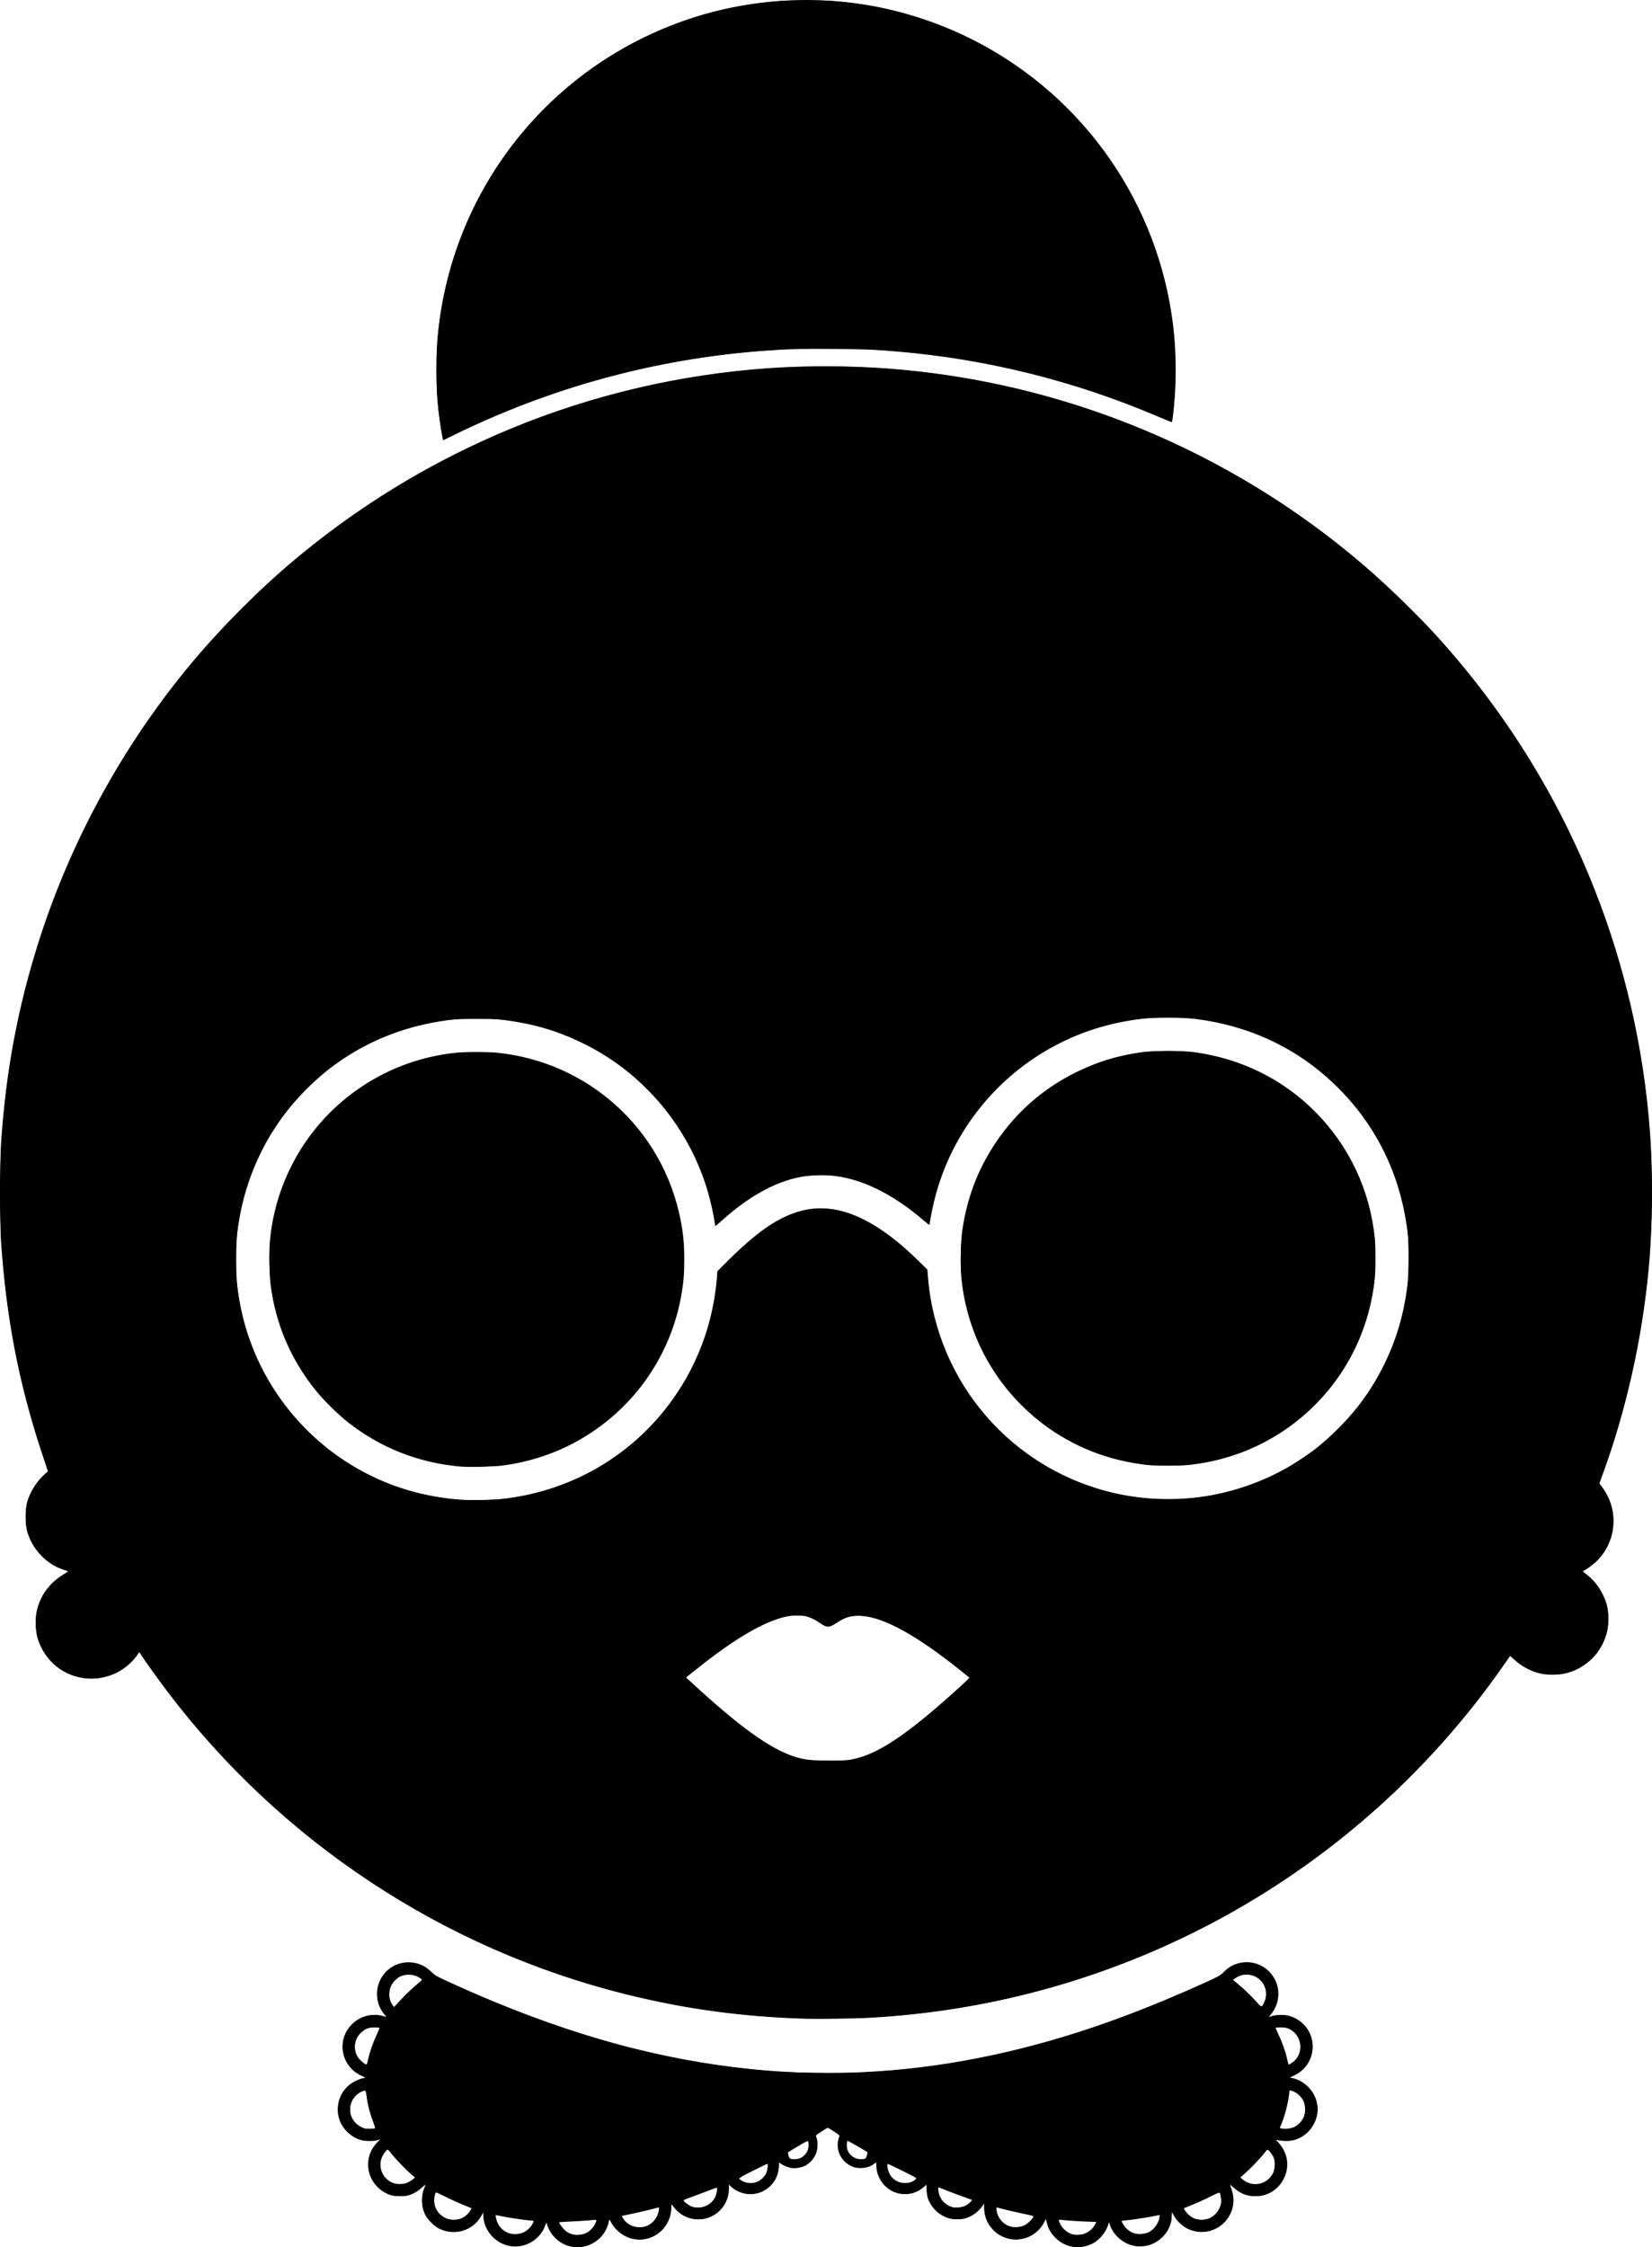 <?xml version="1.0" encoding="UTF-8" standalone="no"?>
<!-- Created with Inkscape (http://www.inkscape.org/) -->

<svg
   width="69.186mm"
   height="94.077mm"
   viewBox="0 0 69.186 94.077"
   version="1.1"
   id="svg5"
   inkscape:version="1.2.1 (1:1.2.1+202210291243+9c6d41e410)"
   sodipodi:docname="drawing1.svg.2022_11_02_20_49_18.0.svg"
   xml:space="preserve"
   xmlns:inkscape="http://www.inkscape.org/namespaces/inkscape"
   xmlns:sodipodi="http://sodipodi.sourceforge.net/DTD/sodipodi-0.dtd"
   xmlns="http://www.w3.org/2000/svg"
   xmlns:svg="http://www.w3.org/2000/svg"><sodipodi:namedview
     id="namedview7"
     pagecolor="#ffffff"
     bordercolor="#000000"
     borderopacity="0.25"
     inkscape:showpageshadow="2"
     inkscape:pageopacity="0.0"
     inkscape:pagecheckerboard="0"
     inkscape:deskcolor="#d1d1d1"
     inkscape:document-units="mm"
     showgrid="false"
     showguides="true"
     inkscape:zoom="0.70710678"
     inkscape:cx="729.7342"
     inkscape:cy="275.77164"
     inkscape:window-width="1920"
     inkscape:window-height="1043"
     inkscape:window-x="3584"
     inkscape:window-y="89"
     inkscape:window-maximized="1"
     inkscape:current-layer="layer1"
     inkscape:lockguides="false" /><defs
     id="defs2" /><g
     inkscape:label="Layer 1"
     inkscape:groupmode="layer"
     id="layer1"
     transform="translate(-14.112,-198.882)"><g
       id="g55023"
       transform="translate(461.795,247.414)"
       style="fill:#000000"><path
         style="fill:#000000;stroke-width:0.025"
         d="m -423.849,45.497 c -0.359,-0.103 -0.67,-0.359 -0.834,-0.688 -0.051,-0.102 -0.093,-0.207 -0.093,-0.233 0,-0.085 -0.038,-0.05 -0.083,0.077 -0.168,0.473 -0.636,0.818 -1.162,0.857 -0.732,0.055 -1.418,-0.577 -1.422,-1.312 l -6.8e-4,-0.114 -0.082,0.147 c -0.347,0.621 -1.11,0.851 -1.771,0.533 -0.171,-0.082 -0.469,-0.375 -0.565,-0.556 -0.183,-0.344 -0.197,-0.811 -0.035,-1.186 0.023,-0.052 0.034,-0.095 0.025,-0.095 -0.009,0 -0.083,0.062 -0.166,0.138 -0.157,0.146 -0.391,0.273 -0.582,0.317 -0.16,0.037 -0.496,0.033 -0.647,-0.007 -0.228,-0.061 -0.424,-0.175 -0.598,-0.347 -0.523,-0.52 -0.539,-1.326 -0.036,-1.853 l 0.142,-0.149 -0.12,0.036 c -0.151,0.045 -0.491,0.046 -0.658,0.002 -0.226,-0.06 -0.425,-0.175 -0.6,-0.347 -0.286,-0.281 -0.42,-0.624 -0.397,-1.016 0.021,-0.358 0.149,-0.634 0.416,-0.897 0.139,-0.137 0.467,-0.31 0.641,-0.337 l 0.111,-0.018 -0.209,-0.1 c -0.836,-0.4 -1.024,-1.491 -0.369,-2.141 0.377,-0.374 0.937,-0.494 1.423,-0.304 0.038,0.015 0.031,-0.001 -0.029,-0.067 -0.408,-0.44 -0.46,-1.126 -0.124,-1.632 0.464,-0.7 1.443,-0.795 2.045,-0.199 0.154,0.152 0.203,0.182 0.681,0.402 2.71,1.251 5.395,2.216 7.867,2.828 3.653,0.904 7.166,1.2 10.719,0.901 3.162,-0.265 6.413,-1.016 9.677,-2.234 1.124,-0.419 2.383,-0.942 3.526,-1.464 0.523,-0.239 0.575,-0.269 0.721,-0.413 0.209,-0.207 0.384,-0.309 0.643,-0.375 0.837,-0.212 1.652,0.428 1.65,1.293 -7.8e-4,0.299 -0.105,0.588 -0.302,0.837 l -0.103,0.131 0.108,-0.039 c 0.153,-0.055 0.47,-0.073 0.659,-0.037 0.328,0.063 0.661,0.284 0.849,0.562 0.457,0.678 0.204,1.594 -0.539,1.947 l -0.197,0.093 0.131,0.029 c 0.668,0.15 1.141,0.85 1.021,1.51 -0.1,0.549 -0.514,0.985 -1.04,1.095 -0.138,0.029 -0.515,0.019 -0.636,-0.016 -0.059,-0.017 -0.057,-0.012 0.029,0.08 0.414,0.444 0.506,1.004 0.25,1.526 -0.23,0.469 -0.672,0.745 -1.193,0.745 -0.356,0 -0.63,-0.108 -0.895,-0.353 -0.082,-0.075 -0.153,-0.132 -0.159,-0.126 -0.006,0.006 0.018,0.09 0.054,0.188 0.364,0.997 -0.527,1.995 -1.563,1.751 -0.346,-0.081 -0.692,-0.347 -0.857,-0.657 l -0.08,-0.15 -0.003,0.184 c -0.012,0.768 -0.769,1.381 -1.543,1.248 -0.464,-0.08 -0.898,-0.444 -1.04,-0.87 l -0.044,-0.133 -0.03,0.102 c -0.091,0.31 -0.393,0.669 -0.677,0.806 -0.54,0.262 -1.132,0.161 -1.55,-0.263 -0.184,-0.187 -0.3,-0.397 -0.353,-0.638 l -0.031,-0.143 -0.076,0.147 c -0.158,0.306 -0.427,0.537 -0.765,0.654 -0.252,0.088 -0.593,0.088 -0.832,0 -0.238,-0.087 -0.382,-0.178 -0.54,-0.34 -0.244,-0.25 -0.371,-0.56 -0.371,-0.909 v -0.205 l -0.087,0.13 c -0.16,0.237 -0.471,0.451 -0.751,0.515 -0.17,0.039 -0.48,0.033 -0.637,-0.013 -0.393,-0.115 -0.696,-0.387 -0.862,-0.772 -0.045,-0.105 -0.063,-0.201 -0.071,-0.385 l -0.011,-0.245 -0.155,0.125 c -0.467,0.377 -1.13,0.349 -1.565,-0.066 -0.236,-0.225 -0.383,-0.558 -0.383,-0.869 v -0.135 l -0.103,0.075 c -0.16,0.116 -0.336,0.167 -0.571,0.165 -0.174,-0.001 -0.23,-0.014 -0.373,-0.081 -0.457,-0.214 -0.679,-0.724 -0.517,-1.192 l 0.034,-0.097 -0.238,-0.159 c -0.131,-0.087 -0.249,-0.159 -0.262,-0.159 -0.018,0 -0.469,0.283 -0.502,0.315 -0.003,0.003 0.012,0.06 0.035,0.127 0.066,0.195 0.039,0.521 -0.059,0.714 -0.085,0.167 -0.274,0.36 -0.429,0.439 -0.145,0.074 -0.379,0.115 -0.542,0.096 -0.144,-0.017 -0.355,-0.1 -0.481,-0.19 l -0.07,-0.05 -0.003,0.17 c -0.011,0.574 -0.434,1.054 -1.013,1.15 -0.333,0.055 -0.717,-0.058 -0.96,-0.283 l -0.116,-0.106 v 0.154 c 0,0.453 -0.219,0.858 -0.595,1.102 -0.414,0.268 -0.963,0.267 -1.375,-4.32e-4 -0.144,-0.094 -0.304,-0.249 -0.397,-0.386 -0.043,-0.063 -0.043,-0.063 -0.045,0.089 -0.01,0.901 -0.871,1.547 -1.717,1.288 -0.329,-0.1 -0.662,-0.376 -0.807,-0.666 -0.07,-0.14 -0.078,-0.139 -0.105,0.013 -0.01,0.056 -0.058,0.186 -0.107,0.288 -0.267,0.56 -0.948,0.865 -1.545,0.693 z m 0.685,-0.534 c 0.207,-0.091 0.392,-0.305 0.456,-0.524 0.015,-0.05 0.011,-0.051 -0.309,-0.021 -0.178,0.016 -0.532,0.038 -0.787,0.049 -0.255,0.01 -0.464,0.026 -0.464,0.035 0,0.042 0.153,0.25 0.237,0.325 0.181,0.159 0.348,0.214 0.595,0.197 0.088,-0.006 0.21,-0.033 0.271,-0.06 z m 20.95,-0.009 c 0.178,-0.082 0.298,-0.19 0.382,-0.344 l 0.068,-0.125 -0.438,-0.017 c -0.443,-0.018 -0.974,-0.057 -1.079,-0.08 -0.073,-0.016 -0.074,0.029 -0.004,0.179 0.098,0.207 0.318,0.386 0.549,0.444 0.147,0.037 0.369,0.013 0.521,-0.056 z m -23.6,-0.009 c 0.143,-0.046 0.31,-0.185 0.408,-0.338 0.092,-0.145 0.092,-0.18 -0.003,-0.18 -0.142,0 -0.854,-0.1 -1.17,-0.164 -0.174,-0.035 -0.324,-0.064 -0.334,-0.064 -0.031,0 0.009,0.186 0.067,0.319 0.177,0.399 0.59,0.57 1.032,0.428 z m 26.165,-0.002 c 0.243,-0.076 0.483,-0.37 0.52,-0.635 l 0.016,-0.118 -0.074,0.016 c -0.327,0.07 -0.824,0.152 -1.147,0.189 l -0.387,0.044 0.051,0.103 c 0.067,0.136 0.234,0.302 0.368,0.367 0.21,0.102 0.405,0.112 0.653,0.034 z m -20.959,-0.286 c 0.274,-0.104 0.479,-0.369 0.522,-0.673 0.016,-0.115 0.014,-0.123 -0.03,-0.106 -0.082,0.032 -0.947,0.237 -1.248,0.296 l -0.285,0.056 0.057,0.101 c 0.175,0.312 0.627,0.462 0.985,0.325 z m 15.838,-0.034 c 0.13,-0.067 0.366,-0.3 0.366,-0.362 0,-0.021 -0.056,-0.045 -0.146,-0.062 -0.41,-0.08 -1.253,-0.278 -1.366,-0.322 -0.042,-0.016 -0.044,-0.005 -0.03,0.119 0.034,0.289 0.237,0.552 0.509,0.659 0.188,0.074 0.487,0.06 0.667,-0.032 z m -23.581,-0.292 c 0.145,-0.064 0.267,-0.17 0.354,-0.308 l 0.072,-0.113 -0.366,-0.146 c -0.201,-0.08 -0.535,-0.232 -0.74,-0.337 -0.206,-0.106 -0.383,-0.186 -0.395,-0.179 -0.035,0.021 -0.073,0.195 -0.073,0.331 -5.2e-4,0.477 0.394,0.846 0.869,0.813 0.094,-0.007 0.22,-0.034 0.279,-0.06 z m 31.324,-0.002 c 0.244,-0.108 0.444,-0.373 0.484,-0.641 0.017,-0.113 -0.017,-0.355 -0.059,-0.422 -0.015,-0.023 -0.123,0.021 -0.412,0.167 -0.216,0.109 -0.546,0.259 -0.735,0.333 -0.189,0.074 -0.347,0.138 -0.352,0.143 -0.02,0.018 0.104,0.188 0.199,0.274 0.184,0.167 0.353,0.224 0.605,0.207 0.088,-0.006 0.21,-0.033 0.271,-0.06 z m -21.054,-0.535 c 0.161,-0.079 0.267,-0.185 0.353,-0.352 0.045,-0.089 0.098,-0.353 0.077,-0.387 -0.007,-0.011 -0.118,0.023 -0.247,0.075 -0.129,0.052 -0.435,0.168 -0.679,0.256 -0.244,0.088 -0.456,0.171 -0.47,0.184 -0.017,0.015 0.009,0.054 0.072,0.109 0.264,0.23 0.579,0.271 0.895,0.115 z m 10.804,0.023 c 0.144,-0.062 0.336,-0.244 0.28,-0.264 -0.02,-0.007 -0.208,-0.075 -0.417,-0.15 -0.21,-0.075 -0.501,-0.186 -0.648,-0.245 -0.147,-0.059 -0.283,-0.114 -0.302,-0.121 -0.029,-0.012 -0.033,0.012 -0.021,0.128 0.036,0.348 0.271,0.62 0.613,0.707 0.119,0.031 0.358,0.004 0.496,-0.055 z m -23.302,-0.996 c 0.07,-0.036 0.161,-0.095 0.203,-0.13 l 0.076,-0.064 -0.152,-0.131 c -0.238,-0.205 -0.675,-0.658 -0.827,-0.858 -0.076,-0.1 -0.151,-0.181 -0.168,-0.181 -0.047,0 -0.163,0.151 -0.234,0.305 -0.136,0.292 -0.067,0.669 0.165,0.898 0.183,0.181 0.355,0.247 0.619,0.236 0.145,-0.006 0.221,-0.024 0.318,-0.074 z m 35.835,-0.002 c 0.155,-0.076 0.291,-0.212 0.376,-0.377 0.077,-0.15 0.095,-0.45 0.037,-0.625 -0.04,-0.119 -0.22,-0.361 -0.269,-0.361 -0.012,0 -0.076,0.071 -0.143,0.159 -0.149,0.195 -0.596,0.659 -0.827,0.86 l -0.171,0.148 0.115,0.095 c 0.245,0.201 0.597,0.241 0.882,0.101 z m -21.217,-0.018 c 0.141,-0.064 0.292,-0.206 0.361,-0.34 0.054,-0.105 0.097,-0.434 0.054,-0.417 -0.013,0.005 -0.284,0.139 -0.602,0.298 -0.441,0.219 -0.576,0.298 -0.57,0.33 0.004,0.023 0.07,0.074 0.146,0.112 0.177,0.09 0.435,0.097 0.611,0.017 z m 6.465,0.005 c 0.104,-0.047 0.19,-0.117 0.19,-0.154 0,-0.029 -1.194,-0.619 -1.214,-0.599 -0.009,0.009 -0.003,0.092 0.013,0.185 0.064,0.371 0.354,0.617 0.726,0.616 0.121,-3.81e-4 0.216,-0.016 0.284,-0.047 z m -4.674,-0.991 c 0.218,-0.101 0.349,-0.302 0.353,-0.542 0.001,-0.08 -0.009,-0.156 -0.023,-0.17 -0.017,-0.017 -0.16,0.054 -0.429,0.215 -0.222,0.132 -0.408,0.245 -0.414,0.25 -0.005,0.005 0.004,0.064 0.02,0.129 0.02,0.08 0.048,0.127 0.084,0.141 0.093,0.038 0.303,0.026 0.409,-0.023 z m 2.675,0.032 c 0.068,-0.014 0.083,-0.033 0.116,-0.145 0.021,-0.071 0.036,-0.131 0.033,-0.134 -0.059,-0.05 -0.838,-0.494 -0.848,-0.483 -0.031,0.031 -0.038,0.268 -0.009,0.354 0.099,0.298 0.397,0.471 0.709,0.408 z m -20.48,-1.285 c 0.009,-0.009 -0.028,-0.135 -0.084,-0.279 -0.126,-0.327 -0.224,-0.701 -0.262,-0.999 -0.041,-0.322 -0.041,-0.321 -0.158,-0.28 -0.248,0.086 -0.441,0.296 -0.514,0.559 -0.119,0.423 0.132,0.864 0.573,1.007 0.073,0.024 0.42,0.017 0.445,-0.008 z m 38.501,-0.055 c 0.168,-0.082 0.305,-0.228 0.391,-0.414 0.085,-0.185 0.077,-0.488 -0.017,-0.681 -0.085,-0.174 -0.252,-0.329 -0.422,-0.393 -0.077,-0.029 -0.144,-0.052 -0.148,-0.052 -0.005,0 -0.016,0.077 -0.026,0.171 -0.038,0.378 -0.226,1.072 -0.36,1.332 -0.035,0.068 -0.034,0.074 0.021,0.097 0.108,0.046 0.41,0.014 0.562,-0.061 z m -38.788,-2.837 c 0.068,-0.31 0.206,-0.707 0.355,-1.021 0.071,-0.15 0.121,-0.282 0.111,-0.292 -0.01,-0.01 -0.107,-0.018 -0.214,-0.017 -0.238,0.002 -0.381,0.059 -0.559,0.226 -0.294,0.275 -0.338,0.744 -0.098,1.059 0.094,0.123 0.29,0.282 0.331,0.268 0.015,-0.005 0.048,-0.105 0.074,-0.223 z m 38.694,0.148 c 0.506,-0.338 0.442,-1.14 -0.114,-1.408 -0.119,-0.057 -0.179,-0.07 -0.351,-0.071 -0.114,-7.37e-4 -0.214,0.005 -0.223,0.014 -0.008,0.008 0.047,0.146 0.124,0.305 0.156,0.325 0.293,0.72 0.36,1.033 0.024,0.115 0.052,0.21 0.062,0.21 0.01,0 0.074,-0.037 0.142,-0.083 z m -37.358,-2.603 c 0.216,-0.239 0.479,-0.488 0.804,-0.76 0.123,-0.104 0.125,-0.107 0.076,-0.147 -0.233,-0.185 -0.57,-0.227 -0.861,-0.106 -0.13,0.054 -0.316,0.236 -0.39,0.383 -0.086,0.168 -0.107,0.44 -0.048,0.613 0.042,0.124 0.144,0.294 0.169,0.283 0.008,-0.003 0.12,-0.123 0.249,-0.266 z m 36.192,0.073 c 0.091,-0.186 0.098,-0.484 0.016,-0.665 -0.188,-0.415 -0.666,-0.606 -1.071,-0.429 -0.06,0.026 -0.143,0.072 -0.184,0.101 l -0.074,0.053 0.172,0.145 c 0.327,0.274 0.555,0.492 0.779,0.743 0.253,0.283 0.249,0.283 0.361,0.053 z m -19.157,0.692 c -2.694,-0.081 -5.067,-0.402 -7.579,-1.026 -7.649,-1.9 -14.444,-6.389 -19.222,-12.7 -0.345,-0.455 -0.866,-1.181 -1.063,-1.48 l -0.097,-0.146 -0.064,0.096 c -0.44,0.657 -1.247,1.056 -2.049,1.014 -1.017,-0.052 -1.853,-0.716 -2.149,-1.706 -0.077,-0.257 -0.095,-0.794 -0.037,-1.081 0.132,-0.651 0.54,-1.223 1.118,-1.566 0.127,-0.075 0.208,-0.138 0.188,-0.145 -0.324,-0.109 -0.426,-0.15 -0.564,-0.227 -0.549,-0.307 -0.974,-0.849 -1.14,-1.452 -0.08,-0.292 -0.081,-0.899 -6.1e-4,-1.194 0.115,-0.425 0.396,-0.878 0.727,-1.173 l 0.147,-0.131 -0.255,-0.77 c -0.962,-2.901 -1.485,-5.608 -1.711,-8.86 -0.044,-0.639 -0.045,-3.395 -9e-5,-4.064 0.204,-3.075 0.708,-5.759 1.609,-8.573 1.4,-4.372 3.749,-8.553 6.75,-12.014 1.062,-1.225 2.462,-2.62 3.647,-3.635 5.677,-4.859 12.673,-7.733 20.117,-8.264 1.549,-0.111 3.429,-0.106 5.016,0.013 7.349,0.55 14.336,3.437 19.938,8.24 0.943,0.808 2.265,2.09 3.054,2.96 2.856,3.151 5.071,6.707 6.613,10.619 1.265,3.208 2.045,6.604 2.309,10.057 0.137,1.79 0.117,4.077 -0.05,5.842 -0.278,2.934 -0.947,5.911 -1.926,8.581 l -0.138,0.376 0.118,0.157 c 0.702,0.93 0.618,2.225 -0.197,3.064 -0.151,0.155 -0.531,0.433 -0.592,0.433 -0.048,0 -0.004,0.047 0.189,0.2 0.256,0.203 0.473,0.479 0.628,0.8 0.144,0.296 0.198,0.491 0.226,0.8 0.104,1.17 -0.649,2.22 -1.791,2.496 -0.282,0.068 -0.745,0.074 -1.019,0.013 -0.422,-0.094 -0.81,-0.299 -1.127,-0.595 l -0.167,-0.156 -0.276,0.396 c -6.123,8.779 -15.941,14.215 -26.669,14.765 -0.532,0.027 -2.075,0.05 -2.515,0.036 z m 1.818,-10.845 c 1.116,-0.187 2.357,-1.014 4.641,-3.093 0.2,-0.182 0.354,-0.338 0.343,-0.348 -0.011,-0.01 -0.168,-0.137 -0.35,-0.282 -1.849,-1.484 -3.226,-2.242 -4.178,-2.299 -0.405,-0.024 -0.666,0.051 -1.032,0.296 -0.312,0.209 -0.408,0.208 -0.717,-0.012 -0.159,-0.113 -0.343,-0.203 -0.525,-0.257 -0.193,-0.057 -0.587,-0.057 -0.857,6.86e-4 -0.919,0.196 -2.172,0.926 -3.725,2.171 -0.202,0.162 -0.394,0.313 -0.427,0.335 l -0.059,0.041 0.401,0.367 c 2.098,1.919 3.385,2.798 4.434,3.031 0.302,0.067 0.511,0.082 1.189,0.086 0.465,0.003 0.685,-0.007 0.864,-0.037 z m -14.967,-10.883 c 3.158,-0.226 5.988,-1.866 7.712,-4.469 0.319,-0.482 0.47,-0.747 0.711,-1.25 0.543,-1.133 0.855,-2.313 0.967,-3.656 l 0.016,-0.195 0.538,-0.53 c 1.205,-1.189 2.07,-1.766 3.003,-2.002 1.457,-0.37 3.038,0.306 4.845,2.071 l 0.403,0.394 0.023,0.292 c 0.35,4.459 3.554,8.139 7.914,9.09 1.291,0.282 2.666,0.304 3.971,0.064 1.176,-0.216 2.353,-0.661 3.366,-1.271 0.741,-0.446 1.296,-0.883 1.932,-1.519 0.84,-0.84 1.459,-1.709 1.965,-2.761 0.488,-1.013 0.778,-2.013 0.933,-3.209 0.057,-0.446 0.066,-1.774 0.013,-2.21 -0.291,-2.439 -1.31,-4.528 -3.018,-6.185 -1.609,-1.562 -3.598,-2.5 -5.902,-2.786 -0.515,-0.064 -1.714,-0.064 -2.235,4.064e-4 -1.418,0.174 -2.672,0.582 -3.861,1.255 -2.349,1.331 -4.082,3.574 -4.764,6.165 -0.091,0.347 -0.197,0.847 -0.227,1.073 -0.01,0.073 -0.024,0.133 -0.031,0.133 -0.007,0 -0.117,-0.09 -0.245,-0.199 -1.241,-1.064 -2.489,-1.69 -3.682,-1.848 -0.444,-0.059 -1.113,-0.036 -1.53,0.051 -1.054,0.221 -2.132,0.827 -3.233,1.816 -0.144,0.13 -0.265,0.232 -0.269,0.227 -0.004,-0.005 -0.021,-0.106 -0.038,-0.225 -0.043,-0.295 -0.16,-0.814 -0.266,-1.182 -0.771,-2.676 -2.654,-4.949 -5.13,-6.19 -0.964,-0.483 -1.844,-0.774 -2.862,-0.946 -0.666,-0.112 -0.889,-0.129 -1.727,-0.128 -0.676,8.382e-4 -0.863,0.01 -1.206,0.056 -1.698,0.231 -3.205,0.81 -4.554,1.751 -0.902,0.629 -1.806,1.531 -2.461,2.459 -0.822,1.163 -1.407,2.556 -1.668,3.975 -0.123,0.665 -0.153,1.026 -0.154,1.816 -4.2e-4,0.791 0.029,1.145 0.152,1.825 0.609,3.357 2.918,6.208 6.082,7.509 1.411,0.58 3.023,0.843 4.516,0.736 z m -1.422,-1.395 c -1.732,-0.168 -3.265,-0.777 -4.643,-1.844 -0.359,-0.278 -1.091,-1 -1.365,-1.348 -1.053,-1.333 -1.649,-2.725 -1.874,-4.378 -0.056,-0.413 -0.077,-1.36 -0.039,-1.807 0.074,-0.884 0.286,-1.767 0.614,-2.567 0.671,-1.634 1.796,-3.003 3.261,-3.97 1.205,-0.795 2.534,-1.266 3.975,-1.409 0.351,-0.035 1.273,-0.034 1.633,0.001 3.848,0.378 6.962,3.192 7.713,6.971 0.119,0.599 0.16,1.022 0.161,1.664 7.1e-4,0.599 -0.024,0.924 -0.11,1.442 -0.367,2.21 -1.568,4.185 -3.363,5.531 -1.209,0.907 -2.587,1.466 -4.128,1.677 -0.339,0.046 -1.497,0.07 -1.834,0.038 z m 28.885,-0.055 c -0.346,-0.032 -0.822,-0.114 -1.232,-0.212 -1.533,-0.367 -2.941,-1.154 -4.075,-2.278 -1.464,-1.451 -2.361,-3.366 -2.543,-5.429 -0.043,-0.483 -0.017,-1.49 0.049,-1.933 0.201,-1.344 0.639,-2.5 1.362,-3.594 0.866,-1.31 1.996,-2.305 3.404,-2.999 0.904,-0.445 1.726,-0.696 2.756,-0.842 0.461,-0.065 1.733,-0.065 2.197,7.874e-4 1.962,0.277 3.676,1.118 5.03,2.468 1.442,1.437 2.325,3.307 2.525,5.342 0.036,0.363 0.036,1.28 7.6e-4,1.63 -0.205,2.038 -1.078,3.895 -2.502,5.322 -1.447,1.45 -3.348,2.34 -5.397,2.526 -0.341,0.031 -1.228,0.03 -1.575,-0.003 z m -29.625,-43.309 c -0.154,-0.941 -0.204,-1.572 -0.203,-2.56 5.2e-4,-0.835 0.036,-1.38 0.138,-2.108 0.814,-5.816 4.81,-10.647 10.371,-12.537 2.602,-0.885 5.473,-1.057 8.156,-0.49 1.346,0.285 2.709,0.77 3.919,1.397 4.568,2.365 7.648,6.801 8.27,11.91 0.145,1.187 0.14,2.623 -0.013,3.813 -0.016,0.124 -0.037,0.225 -0.047,0.225 -0.01,0 -0.298,-0.119 -0.639,-0.264 -3.459,-1.47 -7.125,-2.38 -10.855,-2.695 -0.976,-0.082 -1.238,-0.093 -2.579,-0.107 -1.396,-0.014 -2.015,0.002 -3.072,0.082 -4.494,0.34 -8.831,1.522 -12.916,3.52 -0.237,0.116 -0.439,0.215 -0.447,0.219 -0.008,0.004 -0.045,-0.178 -0.083,-0.406 z"
         id="path55027" /><path
         style="fill:#000000;stroke-width:0.025"
         d="m -423.696,45.519 c -0.17,-0.028 -0.386,-0.112 -0.529,-0.206 -0.246,-0.163 -0.495,-0.51 -0.541,-0.753 -0.009,-0.045 -0.024,-0.083 -0.034,-0.083 -0.01,0 -0.037,0.061 -0.061,0.136 -0.125,0.396 -0.52,0.758 -0.932,0.853 -0.172,0.04 -0.505,0.033 -0.661,-0.014 -0.444,-0.132 -0.74,-0.413 -0.906,-0.859 -0.021,-0.057 -0.046,-0.206 -0.055,-0.332 l -0.017,-0.229 -0.086,0.165 c -0.232,0.448 -0.78,0.749 -1.272,0.698 -0.904,-0.093 -1.46,-1.003 -1.113,-1.821 0.071,-0.167 0.037,-0.197 -0.083,-0.073 -0.134,0.138 -0.336,0.268 -0.519,0.335 -0.222,0.08 -0.622,0.081 -0.851,6.86e-4 -0.547,-0.191 -0.894,-0.681 -0.893,-1.26 10e-4,-0.366 0.121,-0.659 0.374,-0.916 l 0.154,-0.157 -0.116,0.038 c -0.189,0.061 -0.59,0.053 -0.789,-0.017 -0.599,-0.209 -0.976,-0.813 -0.889,-1.425 0.064,-0.454 0.322,-0.814 0.721,-1.006 0.096,-0.046 0.237,-0.097 0.314,-0.113 0.149,-0.031 0.15,-0.052 0.002,-0.099 -0.136,-0.044 -0.374,-0.205 -0.493,-0.336 -0.487,-0.532 -0.473,-1.317 0.034,-1.823 0.273,-0.273 0.557,-0.389 0.944,-0.387 0.122,7.62e-4 0.275,0.019 0.346,0.041 0.07,0.022 0.136,0.039 0.147,0.04 0.011,2.54e-4 -0.028,-0.06 -0.086,-0.133 -0.214,-0.269 -0.321,-0.612 -0.293,-0.941 0.03,-0.35 0.164,-0.624 0.421,-0.861 0.262,-0.242 0.537,-0.35 0.892,-0.35 0.374,0 0.68,0.128 0.946,0.396 0.149,0.149 0.196,0.177 0.667,0.393 4.95,2.267 9.164,3.419 13.804,3.773 0.708,0.054 2.758,0.076 3.531,0.038 4.766,-0.234 9.228,-1.401 14.47,-3.784 0.541,-0.246 0.571,-0.264 0.737,-0.428 0.27,-0.269 0.557,-0.387 0.935,-0.387 0.247,3.81e-4 0.382,0.03 0.587,0.127 0.748,0.357 0.968,1.373 0.436,2.013 -0.056,0.067 -0.096,0.128 -0.089,0.135 0.007,0.007 0.068,-0.006 0.136,-0.03 0.179,-0.062 0.558,-0.057 0.771,0.01 0.787,0.25 1.147,1.153 0.755,1.893 -0.12,0.227 -0.336,0.431 -0.582,0.55 -0.113,0.055 -0.21,0.104 -0.216,0.11 -0.006,0.006 0.053,0.024 0.131,0.041 0.34,0.071 0.71,0.348 0.873,0.656 0.276,0.519 0.187,1.139 -0.224,1.557 -0.345,0.351 -0.844,0.482 -1.307,0.342 l -0.118,-0.035 0.164,0.174 c 0.504,0.535 0.496,1.327 -0.019,1.843 -0.502,0.502 -1.297,0.514 -1.835,0.027 -0.161,-0.145 -0.211,-0.16 -0.151,-0.044 0.127,0.246 0.157,0.679 0.067,0.968 -0.246,0.789 -1.138,1.152 -1.893,0.769 -0.168,-0.085 -0.439,-0.362 -0.538,-0.549 l -0.078,-0.148 -0.015,0.211 c -0.027,0.373 -0.156,0.645 -0.421,0.89 -0.262,0.242 -0.537,0.35 -0.892,0.35 -0.372,0 -0.692,-0.135 -0.942,-0.398 -0.162,-0.17 -0.255,-0.32 -0.316,-0.511 l -0.043,-0.134 -0.054,0.16 c -0.104,0.308 -0.271,0.532 -0.517,0.696 -0.626,0.416 -1.443,0.241 -1.86,-0.398 -0.083,-0.127 -0.147,-0.3 -0.193,-0.518 -0.015,-0.073 -0.018,-0.07 -0.094,0.089 -0.107,0.224 -0.381,0.498 -0.604,0.602 -0.521,0.245 -1.113,0.145 -1.508,-0.253 -0.26,-0.263 -0.395,-0.592 -0.398,-0.972 l -0.001,-0.152 -0.056,0.076 c -0.264,0.36 -0.585,0.552 -0.982,0.587 -0.747,0.066 -1.421,-0.595 -1.368,-1.341 l 0.01,-0.145 -0.116,0.109 c -0.154,0.145 -0.311,0.234 -0.495,0.282 -0.56,0.146 -1.132,-0.119 -1.378,-0.637 -0.083,-0.174 -0.095,-0.226 -0.104,-0.431 l -0.01,-0.233 -0.151,0.098 c -0.488,0.315 -1.145,0.125 -1.386,-0.402 -0.1,-0.217 -0.107,-0.541 -0.018,-0.773 0.01,-0.026 -0.059,-0.086 -0.229,-0.198 -0.134,-0.088 -0.257,-0.161 -0.274,-0.16 -0.017,2.54e-4 -0.137,0.072 -0.268,0.16 -0.201,0.135 -0.235,0.168 -0.222,0.213 0.063,0.231 0.075,0.355 0.049,0.505 -0.081,0.471 -0.42,0.777 -0.888,0.801 -0.242,0.013 -0.4,-0.03 -0.594,-0.161 l -0.126,-0.085 v 0.137 c 0,0.319 -0.107,0.594 -0.322,0.826 -0.236,0.255 -0.525,0.381 -0.874,0.381 -0.288,0 -0.613,-0.131 -0.825,-0.333 l -0.078,-0.074 -0.001,0.198 c -0.004,0.638 -0.451,1.156 -1.081,1.254 -0.459,0.071 -0.965,-0.14 -1.214,-0.507 -0.049,-0.072 -0.096,-0.131 -0.105,-0.131 -0.009,-3.55e-4 -0.017,0.083 -0.017,0.184 -9.4e-4,0.239 -0.04,0.395 -0.154,0.615 -0.404,0.782 -1.467,0.936 -2.098,0.305 -0.096,-0.096 -0.184,-0.217 -0.239,-0.329 l -0.087,-0.177 -0.034,0.164 c -0.138,0.676 -0.819,1.151 -1.495,1.041 z m 0.507,-0.536 c 0.168,-0.063 0.374,-0.252 0.445,-0.41 0.051,-0.112 0.065,-0.198 0.031,-0.197 -0.011,3.05e-4 -0.202,0.017 -0.425,0.037 -0.224,0.02 -0.569,0.037 -0.768,0.038 -0.415,8.63e-4 -0.418,0.003 -0.289,0.207 0.208,0.328 0.632,0.465 1.006,0.325 z m 21.006,-0.029 c 0.07,-0.036 0.171,-0.109 0.225,-0.163 0.09,-0.09 0.194,-0.256 0.194,-0.309 0,-0.012 -0.231,-0.029 -0.514,-0.038 -0.283,-0.008 -0.638,-0.028 -0.79,-0.044 -0.151,-0.016 -0.281,-0.023 -0.288,-0.016 -0.025,0.025 0.122,0.308 0.203,0.393 0.185,0.192 0.366,0.263 0.64,0.251 0.157,-0.007 0.232,-0.024 0.33,-0.074 z m -23.571,-0.021 c 0.157,-0.075 0.331,-0.245 0.394,-0.387 l 0.048,-0.107 -0.107,-0.018 c -0.059,-0.01 -0.261,-0.036 -0.45,-0.06 -0.322,-0.039 -0.904,-0.141 -1.022,-0.179 -0.05,-0.016 -0.052,-0.01 -0.038,0.111 0.032,0.271 0.244,0.54 0.515,0.655 0.196,0.082 0.465,0.076 0.658,-0.017 z m 26.183,-0.008 c 0.235,-0.115 0.418,-0.371 0.462,-0.647 0.016,-0.1 0.013,-0.109 -0.029,-0.096 -0.183,0.055 -0.766,0.148 -1.476,0.235 -0.059,0.007 -0.108,0.021 -0.108,0.031 0,0.043 0.113,0.227 0.187,0.305 0.175,0.185 0.375,0.262 0.643,0.25 0.133,-0.006 0.219,-0.027 0.322,-0.077 z m -21.003,-0.267 c 0.153,-0.067 0.336,-0.242 0.412,-0.393 0.065,-0.129 0.111,-0.398 0.067,-0.398 -0.013,0 -0.183,0.041 -0.378,0.092 -0.195,0.05 -0.534,0.129 -0.754,0.174 -0.22,0.045 -0.407,0.088 -0.415,0.096 -0.047,0.047 0.202,0.326 0.367,0.411 0.194,0.1 0.497,0.108 0.701,0.018 z m 15.751,-0.001 c 0.068,-0.03 0.16,-0.083 0.206,-0.118 0.089,-0.068 0.251,-0.285 0.229,-0.307 -0.007,-0.007 -0.194,-0.051 -0.415,-0.098 -0.221,-0.046 -0.564,-0.125 -0.763,-0.175 -0.198,-0.05 -0.373,-0.091 -0.389,-0.091 -0.019,0 -0.023,0.039 -0.011,0.121 0.077,0.55 0.651,0.886 1.143,0.669 z m -23.587,-0.293 c 0.154,-0.054 0.323,-0.184 0.41,-0.315 0.042,-0.063 0.073,-0.124 0.069,-0.135 -0.004,-0.012 -0.176,-0.089 -0.382,-0.172 -0.206,-0.083 -0.542,-0.236 -0.745,-0.34 l -0.37,-0.189 -0.039,0.093 c -0.054,0.13 -0.054,0.395 0.002,0.556 0.063,0.183 0.243,0.377 0.435,0.468 0.124,0.058 0.188,0.072 0.334,0.072 0.1,1e-5 0.229,-0.017 0.287,-0.037 z m 31.359,-0.016 c 0.195,-0.073 0.394,-0.273 0.469,-0.472 0.045,-0.12 0.054,-0.184 0.044,-0.339 -0.007,-0.105 -0.025,-0.223 -0.041,-0.262 l -0.029,-0.071 -0.26,0.14 c -0.301,0.161 -0.732,0.356 -1.019,0.46 -0.11,0.04 -0.205,0.088 -0.213,0.107 -0.017,0.045 0.105,0.221 0.22,0.315 0.211,0.174 0.554,0.224 0.828,0.122 z m -21.031,-0.537 c 0.171,-0.087 0.323,-0.258 0.389,-0.435 0.055,-0.147 0.073,-0.346 0.031,-0.346 -0.013,0 -0.21,0.073 -0.438,0.163 -0.228,0.09 -0.541,0.206 -0.695,0.258 -0.154,0.052 -0.285,0.1 -0.292,0.106 -0.027,0.024 0.259,0.258 0.361,0.295 0.168,0.062 0.481,0.042 0.643,-0.041 z m 10.77,0.029 c 0.087,-0.032 0.19,-0.099 0.261,-0.167 l 0.118,-0.114 -0.381,-0.134 c -0.21,-0.074 -0.53,-0.192 -0.713,-0.264 -0.183,-0.072 -0.34,-0.131 -0.349,-0.131 -0.032,0 -0.018,0.221 0.022,0.333 0.079,0.223 0.263,0.409 0.487,0.491 0.147,0.054 0.389,0.047 0.555,-0.015 z M -430.593,42.837 c 0.077,-0.035 0.177,-0.1 0.222,-0.143 l 0.082,-0.079 -0.107,-0.09 c -0.306,-0.256 -0.813,-0.79 -0.991,-1.045 l -0.043,-0.061 -0.091,0.088 c -0.298,0.286 -0.319,0.794 -0.046,1.112 0.246,0.288 0.633,0.374 0.975,0.218 z m 35.807,0.01 c 0.171,-0.063 0.347,-0.234 0.434,-0.421 0.055,-0.119 0.067,-0.182 0.067,-0.348 0,-0.172 -0.011,-0.225 -0.071,-0.343 -0.039,-0.077 -0.096,-0.166 -0.126,-0.199 -0.114,-0.122 -0.126,-0.118 -0.289,0.092 -0.171,0.22 -0.572,0.638 -0.816,0.849 l -0.161,0.14 0.085,0.08 c 0.231,0.218 0.549,0.273 0.878,0.151 z m -21.22,-0.021 c 0.264,-0.099 0.453,-0.336 0.491,-0.614 0.03,-0.22 0.043,-0.223 -0.621,0.108 -0.525,0.261 -0.607,0.31 -0.596,0.353 0.016,0.06 0.089,0.11 0.238,0.162 0.156,0.054 0.327,0.051 0.489,-0.009 z m 6.436,0.013 c 0.149,-0.044 0.262,-0.125 0.261,-0.186 -6.1e-4,-0.03 -0.176,-0.129 -0.591,-0.334 -0.324,-0.16 -0.598,-0.296 -0.609,-0.301 -0.035,-0.016 -0.02,0.238 0.021,0.358 0.071,0.207 0.288,0.407 0.519,0.477 0.104,0.032 0.262,0.026 0.398,-0.014 z m -4.583,-1.022 c 0.126,-0.05 0.283,-0.232 0.323,-0.375 0.029,-0.104 0.026,-0.352 -0.005,-0.383 -0.01,-0.01 -0.839,0.469 -0.875,0.504 -0.004,0.004 0.011,0.066 0.032,0.139 0.032,0.109 0.051,0.135 0.107,0.147 0.037,0.008 0.079,0.019 0.093,0.024 0.042,0.015 0.222,-0.017 0.324,-0.058 z m 2.662,0.033 c 0.084,-0.014 0.093,-0.025 0.124,-0.144 0.019,-0.073 0.024,-0.138 0.011,-0.151 -0.012,-0.012 -0.205,-0.131 -0.428,-0.263 -0.285,-0.169 -0.411,-0.232 -0.425,-0.211 -0.04,0.062 -0.021,0.347 0.028,0.445 0.058,0.114 0.164,0.224 0.269,0.279 0.085,0.045 0.234,0.079 0.293,0.068 0.021,-0.004 0.079,-0.014 0.129,-0.022 z m -20.491,-1.276 c 0.032,-0.009 0.041,-0.027 0.028,-0.056 -0.174,-0.399 -0.316,-0.905 -0.368,-1.306 -0.037,-0.282 -0.038,-0.282 -0.239,-0.187 -0.154,0.073 -0.321,0.237 -0.399,0.395 -0.048,0.097 -0.058,0.157 -0.058,0.358 2.8e-4,0.202 0.01,0.259 0.058,0.35 0.196,0.369 0.605,0.555 0.978,0.446 z m 38.466,-0.039 c 0.17,-0.063 0.346,-0.234 0.434,-0.421 0.09,-0.193 0.096,-0.489 0.013,-0.67 -0.075,-0.163 -0.241,-0.336 -0.396,-0.413 -0.176,-0.087 -0.216,-0.084 -0.231,0.018 -0.084,0.58 -0.157,0.878 -0.313,1.272 -0.049,0.123 -0.082,0.231 -0.073,0.24 0.026,0.026 0.225,0.048 0.332,0.036 0.056,-0.006 0.161,-0.033 0.234,-0.06 z m -38.755,-2.77 c 0.074,-0.384 0.232,-0.838 0.421,-1.214 0.109,-0.217 0.104,-0.227 -0.146,-0.227 -0.242,-5.59e-4 -0.429,0.075 -0.593,0.239 -0.372,0.372 -0.307,0.99 0.134,1.282 0.065,0.043 0.126,0.078 0.136,0.078 0.01,0 0.032,-0.071 0.048,-0.159 z m 38.83,-0.049 c 0.161,-0.166 0.223,-0.322 0.223,-0.567 3e-4,-0.167 -0.011,-0.229 -0.067,-0.347 -0.08,-0.17 -0.233,-0.326 -0.398,-0.406 -0.127,-0.062 -0.371,-0.09 -0.525,-0.061 l -0.089,0.017 0.126,0.251 c 0.146,0.29 0.305,0.738 0.368,1.03 0.069,0.323 0.053,0.299 0.161,0.243 0.051,-0.027 0.142,-0.098 0.2,-0.158 z m -37.15,-2.828 c 0.159,-0.154 0.361,-0.335 0.449,-0.404 0.151,-0.119 0.157,-0.127 0.117,-0.172 -0.023,-0.026 -0.106,-0.078 -0.184,-0.117 -0.121,-0.059 -0.174,-0.07 -0.358,-0.07 -0.185,0 -0.237,0.01 -0.36,0.071 -0.173,0.085 -0.309,0.229 -0.398,0.422 -0.053,0.114 -0.066,0.18 -0.065,0.333 8.9e-4,0.204 0.041,0.329 0.152,0.474 l 0.064,0.083 0.148,-0.171 c 0.081,-0.094 0.278,-0.297 0.437,-0.45 z m 35.89,0.343 c 0.111,-0.294 0.033,-0.651 -0.192,-0.876 -0.171,-0.17 -0.317,-0.228 -0.586,-0.228 -0.201,-2.54e-4 -0.244,0.008 -0.356,0.069 -0.133,0.073 -0.216,0.131 -0.216,0.152 0,0.007 0.089,0.086 0.197,0.175 0.268,0.22 0.66,0.602 0.838,0.815 l 0.147,0.176 0.057,-0.071 c 0.032,-0.039 0.081,-0.134 0.11,-0.211 z m -19.637,0.72 c -10.095,-0.367 -19.524,-5.124 -25.822,-13.027 -0.535,-0.672 -1.333,-1.76 -1.597,-2.177 -0.042,-0.066 -0.083,-0.12 -0.091,-0.12 -0.009,0 -0.046,0.046 -0.083,0.101 -0.179,0.271 -0.568,0.606 -0.892,0.769 -0.327,0.164 -0.844,0.266 -1.194,0.234 -0.606,-0.055 -1.119,-0.299 -1.527,-0.729 -0.447,-0.471 -0.672,-1.078 -0.637,-1.721 0.033,-0.596 0.261,-1.109 0.681,-1.53 0.169,-0.169 0.47,-0.385 0.627,-0.45 0.044,-0.018 0.08,-0.041 0.08,-0.051 0,-0.01 -0.058,-0.031 -0.128,-0.048 -0.071,-0.016 -0.213,-0.069 -0.316,-0.116 -0.662,-0.306 -1.139,-0.879 -1.312,-1.579 -0.078,-0.312 -0.077,-0.82 0.002,-1.116 0.124,-0.469 0.437,-0.959 0.795,-1.246 l 0.094,-0.075 -0.226,-0.673 c -1.521,-4.531 -2.089,-9.343 -1.663,-14.084 0.585,-6.503 2.982,-12.683 6.929,-17.869 2.043,-2.684 4.536,-5.115 7.259,-7.079 3.614,-2.606 7.651,-4.477 11.965,-5.546 3.817,-0.946 7.855,-1.232 11.768,-0.836 4.97,0.503 9.689,2.043 14.034,4.578 5.244,3.06 9.668,7.565 12.657,12.888 4.053,7.219 5.387,15.666 3.752,23.767 -0.348,1.727 -0.894,3.653 -1.462,5.162 -0.035,0.092 -0.063,0.175 -0.063,0.185 0,0.01 0.05,0.082 0.111,0.16 0.209,0.269 0.385,0.672 0.447,1.021 0.039,0.221 0.033,0.649 -0.014,0.873 -0.127,0.615 -0.521,1.179 -1.059,1.514 -0.108,0.067 -0.196,0.125 -0.196,0.128 0,0.003 0.061,0.048 0.136,0.1 0.409,0.282 0.75,0.787 0.895,1.327 0.065,0.242 0.067,0.867 0.003,1.098 -0.163,0.594 -0.501,1.076 -0.974,1.391 -0.435,0.289 -0.864,0.407 -1.407,0.384 -0.595,-0.025 -1.064,-0.225 -1.536,-0.657 -0.119,-0.109 -0.149,-0.126 -0.167,-0.093 -0.047,0.083 -0.731,1.042 -0.98,1.373 -5.214,6.923 -12.835,11.639 -21.357,13.214 -1.594,0.295 -3.19,0.474 -4.864,0.547 -0.506,0.022 -2.15,0.027 -2.667,0.009 z m 2.095,-10.781 c 1.192,-0.145 2.446,-0.962 4.869,-3.171 l 0.319,-0.29 -0.39,-0.313 c -1.642,-1.317 -2.91,-2.062 -3.841,-2.255 -0.102,-0.021 -0.302,-0.038 -0.445,-0.038 -0.385,4.57e-4 -0.593,0.068 -0.944,0.304 -0.296,0.2 -0.37,0.197 -0.699,-0.025 -0.365,-0.247 -0.61,-0.317 -1.029,-0.296 -0.826,0.042 -1.946,0.601 -3.429,1.71 -0.51,0.382 -1.117,0.87 -1.117,0.9 0,0.024 0.273,0.277 0.914,0.847 1.802,1.602 2.958,2.35 3.975,2.571 0.317,0.069 1.433,0.104 1.816,0.057 z m -14.268,-10.954 c 1.024,-0.139 1.883,-0.372 2.774,-0.752 2.172,-0.925 3.977,-2.625 5.039,-4.745 0.593,-1.183 0.96,-2.502 1.046,-3.759 l 0.018,-0.261 0.219,-0.232 c 0.12,-0.128 0.396,-0.398 0.612,-0.599 1.111,-1.035 1.968,-1.558 2.87,-1.749 0.333,-0.071 0.971,-0.065 1.317,0.013 0.381,0.085 0.731,0.214 1.128,0.415 0.743,0.377 1.498,0.952 2.319,1.768 l 0.306,0.304 0.032,0.378 c 0.257,3.049 1.916,5.854 4.461,7.542 1.405,0.932 2.9,1.468 4.603,1.651 0.502,0.054 1.494,0.054 2.001,-2.54e-4 1.406,-0.15 2.707,-0.557 3.901,-1.22 0.353,-0.196 1.072,-0.675 1.362,-0.908 0.97,-0.778 1.748,-1.66 2.371,-2.687 0.771,-1.271 1.246,-2.683 1.413,-4.196 0.058,-0.527 0.058,-1.546 0,-2.073 -0.257,-2.339 -1.259,-4.444 -2.899,-6.09 -2.523,-2.533 -6.186,-3.54 -9.653,-2.652 -1.647,0.422 -3.11,1.222 -4.394,2.405 -0.818,0.753 -1.615,1.818 -2.13,2.845 -0.426,0.849 -0.782,1.932 -0.919,2.789 -0.025,0.154 -0.052,0.288 -0.061,0.298 -0.009,0.01 -0.119,-0.068 -0.244,-0.174 -0.789,-0.668 -1.693,-1.234 -2.425,-1.517 -1.396,-0.541 -2.736,-0.48 -4.077,0.185 -0.626,0.311 -1.213,0.716 -1.867,1.291 -0.175,0.154 -0.32,0.277 -0.323,0.274 -0.003,-0.003 -0.035,-0.165 -0.071,-0.359 -0.313,-1.698 -1,-3.198 -2.085,-4.558 -0.35,-0.438 -1.069,-1.157 -1.503,-1.504 -0.991,-0.79 -2.043,-1.361 -3.217,-1.746 -1.603,-0.525 -3.35,-0.64 -4.992,-0.328 -2.408,0.458 -4.5,1.72 -6.058,3.655 -0.262,0.326 -0.729,1.031 -0.949,1.435 -0.736,1.35 -1.162,2.884 -1.218,4.388 -0.033,0.897 0.022,1.627 0.187,2.446 0.402,1.995 1.378,3.785 2.847,5.218 0.754,0.736 1.5,1.276 2.41,1.744 1.247,0.641 2.374,0.964 3.886,1.111 0.255,0.025 1.691,-0.008 1.963,-0.045 z m -1.761,-1.362 c -2.568,-0.178 -4.867,-1.424 -6.399,-3.467 -0.795,-1.06 -1.338,-2.292 -1.585,-3.594 -0.19,-1.005 -0.19,-2.202 4.1e-4,-3.2 0.665,-3.487 3.352,-6.214 6.804,-6.909 0.655,-0.132 0.964,-0.161 1.714,-0.162 0.863,-0.001 1.406,0.063 2.159,0.256 1.565,0.401 2.926,1.185 4.053,2.336 0.939,0.958 1.586,2.005 2.017,3.261 0.335,0.976 0.458,1.747 0.456,2.844 -10e-4,0.745 -0.03,1.05 -0.154,1.669 -0.657,3.267 -3.099,5.856 -6.322,6.701 -0.841,0.221 -1.909,0.324 -2.745,0.266 z m 29.008,-0.041 c -1.171,-0.077 -2.291,-0.375 -3.327,-0.885 -0.927,-0.457 -1.596,-0.934 -2.312,-1.651 -1.128,-1.128 -1.897,-2.483 -2.285,-4.027 -0.78,-3.1 0.22,-6.397 2.591,-8.541 1.932,-1.747 4.531,-2.533 7.118,-2.152 2.414,0.356 4.584,1.735 5.936,3.772 0.771,1.161 1.211,2.351 1.403,3.788 0.061,0.458 0.061,1.593 0,2.054 -0.188,1.423 -0.635,2.628 -1.402,3.785 -0.336,0.506 -0.624,0.856 -1.077,1.31 -1.425,1.428 -3.207,2.281 -5.246,2.512 -0.25,0.028 -1.154,0.051 -1.397,0.035 z m -29.866,-42.955 c -0.02,-0.033 -0.142,-0.82 -0.181,-1.175 -0.067,-0.604 -0.09,-1.038 -0.09,-1.735 -1e-4,-0.74 0.025,-1.197 0.103,-1.846 0.626,-5.234 3.894,-9.806 8.643,-12.089 1.782,-0.857 3.599,-1.341 5.631,-1.501 0.481,-0.038 1.685,-0.038 2.184,-1.29e-4 2.146,0.162 4.124,0.719 6.012,1.691 4.063,2.093 7,5.9 8.005,10.379 0.154,0.684 0.277,1.538 0.334,2.309 0.033,0.443 0.033,1.664 -2.8e-4,2.121 -0.031,0.435 -0.101,1.057 -0.123,1.095 -0.011,0.019 -0.153,-0.031 -0.423,-0.147 -5.218,-2.257 -10.918,-3.231 -16.548,-2.827 -4.341,0.311 -8.648,1.43 -12.497,3.245 -0.346,0.163 -0.89,0.424 -0.97,0.466 -0.038,0.019 -0.074,0.027 -0.08,0.016 z"
         id="path55025" /></g></g></svg>
